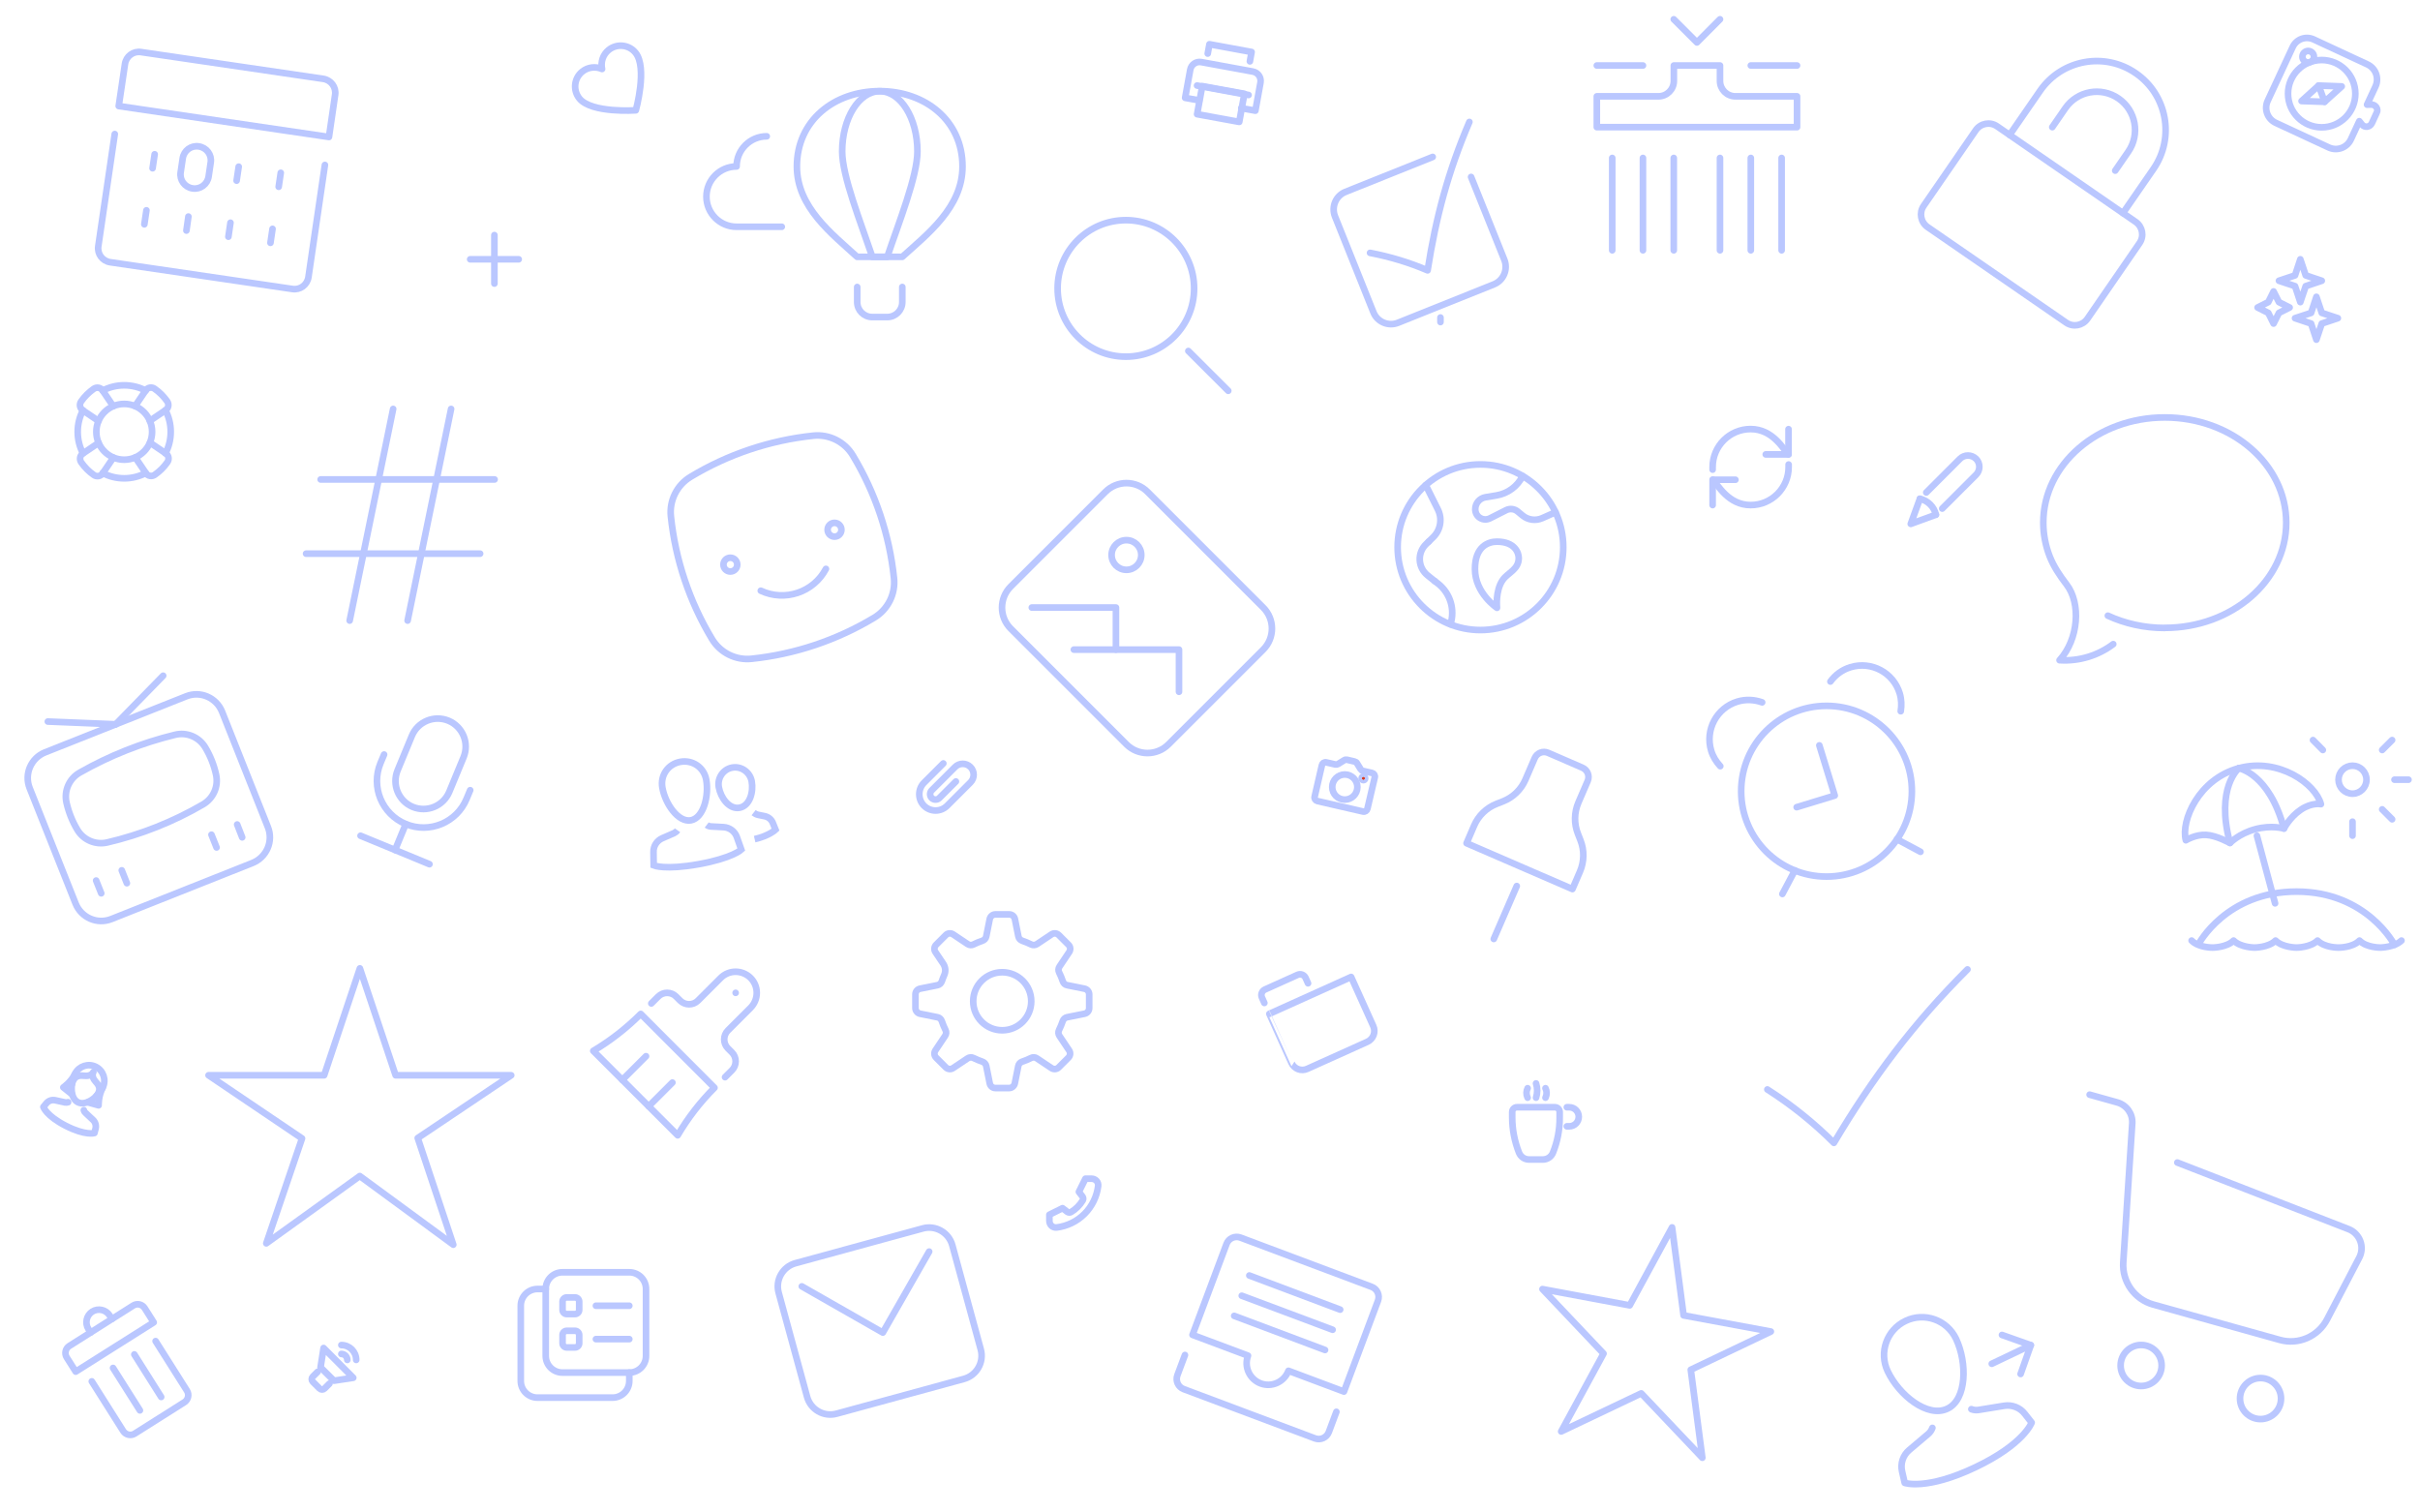 <?xml version="1.0" encoding="utf-8"?>
<!-- Generator: Adobe Illustrator 18.1.1, SVG Export Plug-In . SVG Version: 6.00 Build 0)  -->
<!DOCTYPE svg PUBLIC "-//W3C//DTD SVG 1.1//EN" "http://www.w3.org/Graphics/SVG/1.1/DTD/svg11.dtd">
<svg version="1.1" id="Layer_1" xmlns="http://www.w3.org/2000/svg" xmlns:xlink="http://www.w3.org/1999/xlink" x="0px" y="0px"
	 viewBox="0 0 2560 1600" enable-background="new 0 0 2560 1600" xml:space="preserve">
<g>
	<path fill="none" stroke="#bac7ff" stroke-width="7" stroke-miterlimit="10" d="M747.1,824.9c-2.4-13.3-14.6-21.3-27.4-19
		s-21.4,14.1-19,27.4c3,16.9,16.7,36.9,30.1,34.5C744.3,865.3,750.1,841.8,747.1,824.9z"/>
	<path fill="none" stroke="#bac7ff" stroke-width="7" stroke-miterlimit="10" d="M716.7,878.3c-1,1.4-2.3,2.4-3.8,3.1l-12.2,5.3
		c-5.8,2.5-9.6,8.3-9.4,14.7l0.2,14.1c0,0,12,5.1,47.6-1.3s45.1-15.4,45.1-15.4l-4.7-13.3c-2.1-6-7.6-10.1-14-10.5l-13.3-0.7
		c-1.7-0.1-3.3-0.6-4.6-1.6"/>
	<path fill="none" stroke="#bac7ff" stroke-width="7" stroke-miterlimit="10" d="M795.2,826.6c-1.8-9.8-11-16.3-20.6-14.6
		c-9.6,1.7-16,11.1-14.2,20.8c2,11.1,10.9,23.6,21.8,21.7C793.3,852.5,797.2,837.7,795.2,826.6z"/>
	<path fill="none" stroke="#bac7ff" stroke-width="7" stroke-miterlimit="10" d="M797.2,859.7c1.4,1.1,3,1.9,4.8,2.3l6.9,1.4
		c3.9,0.8,7.1,3.4,8.6,7.1l2.9,7.2c0,0-6.6,6.4-22.1,10"/>
</g>
<g>

		<polyline fill="none" stroke="#bac7ff" stroke-width="7" stroke-linecap="round" stroke-linejoin="round" stroke-miterlimit="10" points="
		1892,454 1892,480.7 1867.9,480.7 	"/>
	<path fill="none" stroke="#bac7ff" stroke-width="7" stroke-linecap="round" stroke-linejoin="round" stroke-miterlimit="10" d="
		M1891.9,480.7c-5.4-5.4-16.4-26.8-40-26.8c-22.2,0-40.2,18-40.2,40.2v2.7"/>

		<polyline fill="none" stroke="#bac7ff" stroke-width="7" stroke-linecap="round" stroke-linejoin="round" stroke-miterlimit="10" points="
		1811.7,534.3 1811.7,507.5 1835.8,507.5 	"/>
	<path fill="none" stroke="#bac7ff" stroke-width="7" stroke-linecap="round" stroke-linejoin="round" stroke-miterlimit="10" d="
		M1811.9,507.5c5.4,5.4,16.4,26.8,40,26.8c22.2,0,40.2-18,40.2-40.2v-2.7"/>
</g>
<path fill="none" stroke="#bac7ff" stroke-width="7" stroke-linecap="round" stroke-linejoin="round" stroke-miterlimit="10" d="
	M1454.3,822.3c0.5-2.1-0.8-4.1-2.9-4.6l-9.6-2.2c-1-0.2-1.8-0.8-2.4-1.7l-4-6.5c-0.5-0.9-1.4-1.5-2.4-1.7l-8.1-1.9
	c-1-0.2-2-0.1-2.9,0.5l-6.5,4c-0.9,0.5-1.9,0.7-2.9,0.5l-9.6-2.2c-2.1-0.5-4.1,0.8-4.6,2.9l-7.7,33.4c-0.5,2.1,0.8,4.1,2.9,4.6
	l48.3,11.1c2.1,0.5,4.1-0.8,4.6-2.9L1454.3,822.3z"/>
<circle fill="none" stroke="#bac7ff" stroke-width="7" stroke-linecap="round" stroke-linejoin="round" stroke-miterlimit="10" cx="1422.6" cy="832.6" r="13.3"/>
<circle fill="#D9381E" stroke="#bac7ff" stroke-width="7" stroke-miterlimit="10" cx="1442.3" cy="823.4" r="1.9"/>
<path fill="none" stroke="#bac7ff" stroke-width="7" stroke-linecap="round" stroke-linejoin="round" stroke-miterlimit="10" d="
	M2229.8,651.3c18,8.3,38.5,13,60.2,13v-0.1c71,0,128.5-49.8,128.5-111.3s-57.5-111.3-128.5-111.3s-128.5,49.8-128.5,111.3
	c0,12.4,2.4,24.4,6.7,35.5c4.2,10.8,10.8,20.6,18,30c15.2,19.8,12.8,57.6-7.5,80c20.7,1.3,40.8-4.9,56.8-17"/>
<g>
	<circle fill="none" stroke="#bac7ff" stroke-width="7" stroke-miterlimit="10" cx="1191" cy="305.1" r="72.2"/>

		<line fill="none" stroke="#bac7ff" stroke-width="7" stroke-linecap="round" stroke-linejoin="round" stroke-miterlimit="10" x1="1299.3" y1="413.4" x2="1257.1" y2="371.3"/>
</g>
<g>

		<circle fill="none" stroke="#bac7ff" stroke-width="7" stroke-linecap="round" stroke-linejoin="round" stroke-miterlimit="10" cx="1566.1" cy="578.9" r="87.6"/>
	<path fill="none" stroke="#bac7ff" stroke-width="7" stroke-linecap="round" stroke-linejoin="round" stroke-miterlimit="10" d="
		M1534.4,660.4c4.9-15.5-0.1-32.5-12.8-42.7l-3.8-3"/>
	<path fill="none" stroke="#bac7ff" stroke-width="7" stroke-linecap="round" stroke-linejoin="round" stroke-miterlimit="10" d="
		M1610.7,503.6c-5.3,10.8-15.6,18.5-27.7,20.5l-11.5,1.9c-6.3,1-10.9,6.4-10.9,12.7c0,3.8,1.9,7.3,5.1,9.2c3.2,2,7.2,2.1,10.5,0.4
		l17-8.6c4-2,8.7-1.5,12.2,1.3c1.7,1.4,3.5,2.8,5.2,4.3c5.8,4.8,13.8,5.9,20.7,2.9l14.2-6.3"/>
	<path fill="none" stroke="#bac7ff" stroke-width="7" stroke-linecap="round" stroke-linejoin="round" stroke-miterlimit="10" d="
		M1511.3,573l4.7-4.6c8-7.7,10-19.7,5-29.6c-3.9-7.9-8.7-17.4-12.8-25.6"/>
	<path fill="none" stroke="#bac7ff" stroke-width="7" stroke-linecap="round" stroke-linejoin="round" stroke-miterlimit="10" d="
		M1511.3,573l-2.8,2.7c-4.5,4.4-6.9,10.5-6.6,16.8c0.3,6.3,3.3,12.1,8.2,16.1l7.6,6.1"/>
	<path fill="none" stroke="#bac7ff" stroke-width="7" stroke-linecap="round" stroke-linejoin="round" stroke-miterlimit="10" d="
		M1583.5,573c19.5,0,23.1,12.3,23.1,17.3c0,12.2-11.4,15.4-16.8,23c-8.2,11.5-6.2,29.7-6.2,29.7s-23.2-15.3-23.3-40.9
		C1560.2,577.6,1574.9,573,1583.5,573z"/>
</g>
<path fill="none" stroke="#bac7ff" stroke-width="7" stroke-linecap="round" stroke-linejoin="round" stroke-miterlimit="10" d="
	M997.9,807.6l-16.3,16.3l-4.1,4.1c-6.7,6.7-6.7,17.7,0,24.4c6.7,6.7,17.7,6.7,24.4,0l24.7-24.7c4.5-4.5,4.5-11.8,0-16.3
	c-4.5-4.5-11.8-4.5-16.3,0l-24.7,24.7c-2.2,2.2-2.2,5.9,0,8.1c2.2,2.2,5.9,2.2,8.1,0l17.5-17.5"/>
<g>
	<circle fill="none" stroke="#bac7ff" stroke-width="7" stroke-miterlimit="10" cx="1060.2" cy="1059.2" r="30.7"/>
	<path fill="none" stroke="#bac7ff" stroke-width="7" stroke-linecap="round" stroke-linejoin="round" stroke-miterlimit="10" d="
		M1147.3,1072.4c2.9-0.6,4.9-3.1,4.9-6v-14.5c0-2.9-2.1-5.4-4.9-6l-18.4-3.7c-2.2-0.4-3.9-2-4.6-4.1c-1.1-3.3-2.4-6.4-3.9-9.4
		c-1-2-0.9-4.3,0.4-6.2l10.3-15.4c1.6-2.4,1.3-5.7-0.8-7.7l-10.2-10.2c-2.1-2.1-5.3-2.4-7.7-0.8l-15.4,10.3
		c-1.8,1.2-4.2,1.4-6.2,0.4c-3-1.5-6.2-2.8-9.4-3.9c-2.1-0.7-3.7-2.5-4.1-4.6l-3.7-18.4c-0.6-2.9-3.1-4.9-6-4.9H1053
		c-2.9,0-5.4,2.1-6,4.9l-3.7,18.4c-0.4,2.2-2,3.9-4.1,4.6c-3.3,1.1-6.4,2.4-9.4,3.9c-2,1-4.3,0.9-6.2-0.4l-15.4-10.3
		c-2.4-1.6-5.7-1.3-7.7,0.8l-10.2,10.2c-2.1,2.1-2.4,5.3-0.8,7.7l8.4,12.5c2.3,3.5,2.7,8,1,11.8c-1,2.2-1.8,4.4-2.6,6.7
		c-0.7,2.1-2.5,3.7-4.6,4.1l-18.4,3.7c-2.9,0.6-4.9,3.1-4.9,6v14.5c0,2.9,2.1,5.4,4.9,6l18.4,3.7c2.2,0.4,3.9,2,4.6,4.1
		c1.1,3.3,2.4,6.4,3.9,9.4c1,2,0.9,4.3-0.4,6.2l-10.3,15.4c-1.6,2.4-1.3,5.7,0.8,7.7l10.2,10.2c2.1,2.1,5.3,2.4,7.7,0.8l15.4-10.3
		c1.8-1.2,4.2-1.4,6.2-0.4c3,1.5,6.2,2.8,9.4,3.9c2.1,0.7,3.7,2.5,4.1,4.6l3.7,18.4c0.6,2.9,3.1,4.9,6,4.9h14.5c2.9,0,5.4-2.1,6-4.9
		l3.7-18.4c0.4-2.2,2-3.9,4.1-4.6c3.3-1.1,6.4-2.4,9.4-3.9c2-1,4.3-0.9,6.2,0.4l15.4,10.3c2.4,1.6,5.7,1.3,7.7-0.8l10.2-10.2
		c2.1-2.1,2.4-5.3,0.8-7.7l-10.3-15.4c-1.2-1.8-1.4-4.2-0.4-6.2c1.5-3,2.8-6.2,3.9-9.4c0.7-2.1,2.5-3.7,4.6-4.1L1147.3,1072.4z"/>
</g>
<polygon fill="none" stroke="#bac7ff" stroke-width="7" stroke-linecap="round" stroke-linejoin="round" stroke-miterlimit="10" points="
	1768.8,1298.4 1781,1391.5 1873.3,1408.6 1788.6,1449 1800.8,1542.1 1736.2,1474 1651.5,1514.3 1696.3,1431.9 1631.7,1363.7
	1724,1380.9 "/>
<g>
	<path fill="none" stroke="#bac7ff" stroke-width="7" stroke-miterlimit="10" d="M56.8,431.6"/>
	<g>
		<path fill="none" stroke="#bac7ff" stroke-width="7" stroke-linecap="round" stroke-linejoin="round" stroke-miterlimit="10" d="
			M154.2,413.2c-6.8-3.6-14.6-5.6-22.8-5.6s-16,2-22.8,5.6"/>
		<path fill="none" stroke="#bac7ff" stroke-width="7" stroke-linecap="round" stroke-linejoin="round" stroke-miterlimit="10" d="
			M175,479.6c3.6-6.8,5.6-14.6,5.6-22.8s-2-16-5.6-22.8"/>
		<path fill="none" stroke="#bac7ff" stroke-width="7" stroke-linecap="round" stroke-linejoin="round" stroke-miterlimit="10" d="
			M87.8,434c-3.6,6.8-5.6,14.6-5.6,22.8s2,16,5.6,22.8"/>
		<path fill="none" stroke="#bac7ff" stroke-width="7" stroke-linecap="round" stroke-linejoin="round" stroke-miterlimit="10" d="
			M108.6,500.4c6.8,3.6,14.6,5.6,22.8,5.6s16-2,22.8-5.6"/>
	</g>
	<g>
		<path fill="none" stroke="#bac7ff" stroke-width="7" stroke-linecap="round" stroke-linejoin="round" stroke-miterlimit="10" d="
			M119.8,429.7L108.5,413c-1-1.5-2.5-2.5-4.3-2.8c-1.7-0.3-3.5,0.1-5,1.1c-2.5,1.8-5,3.8-7.3,6.1c-2.3,2.3-4.3,4.7-6.1,7.3
			c-1,1.4-1.4,3.2-1.1,5c0.3,1.7,1.3,3.3,2.8,4.3l16.7,11.3"/>
		<path fill="none" stroke="#bac7ff" stroke-width="7" stroke-linecap="round" stroke-linejoin="round" stroke-miterlimit="10" d="
			M158.5,445.2l16.7-11.3c1.5-1,2.5-2.5,2.8-4.3c0.3-1.7-0.1-3.5-1.1-5c-1.8-2.5-3.8-5-6.1-7.3c-2.3-2.3-4.7-4.3-7.3-6.1
			c-1.4-1-3.2-1.4-5-1.1c-1.7,0.3-3.3,1.3-4.3,2.8l-11.3,16.7"/>
		<path fill="none" stroke="#bac7ff" stroke-width="7" stroke-linecap="round" stroke-linejoin="round" stroke-miterlimit="10" d="
			M143.1,483.9l11.3,16.7c1,1.5,2.5,2.5,4.3,2.8c1.7,0.3,3.5-0.1,5-1.1c2.5-1.8,5-3.8,7.3-6.1c2.3-2.3,4.3-4.7,6.1-7.3
			c1-1.4,1.4-3.2,1.1-5c-0.3-1.7-1.3-3.3-2.8-4.3l-16.7-11.3"/>
		<path fill="none" stroke="#bac7ff" stroke-width="7" stroke-linecap="round" stroke-linejoin="round" stroke-miterlimit="10" d="
			M104.3,468.5l-16.7,11.3c-1.5,1-2.5,2.5-2.8,4.3c-0.3,1.7,0.1,3.5,1.1,5c1.8,2.5,3.8,5,6.1,7.3c2.3,2.3,4.7,4.3,7.3,6.1
			c1.4,1,3.2,1.4,5,1.1c1.7-0.3,3.3-1.3,4.3-2.8l11.3-16.7"/>
	</g>

		<circle fill="none" stroke="#bac7ff" stroke-width="7" stroke-linecap="round" stroke-linejoin="round" stroke-miterlimit="10" cx="131.4" cy="456.8" r="29.5"/>
</g>
<g>
	<path fill="none" stroke="#bac7ff" stroke-width="7" stroke-linecap="round" stroke-linejoin="round" stroke-miterlimit="10" d="
		M1007.4,1317.3c-3.7-13.5-17.7-21.5-31.2-17.8l-134.7,36.8c-13.5,3.7-21.5,17.7-17.8,31.2l30.1,110.2c3.7,13.5,17.7,21.5,31.2,17.8
		l134.7-36.8c13.5-3.7,21.5-17.7,17.8-31.2L1007.4,1317.3z"/>

		<polyline fill="none" stroke="#bac7ff" stroke-width="7" stroke-linecap="round" stroke-linejoin="round" stroke-miterlimit="10" points="
		848.2,1360.8 933.9,1409.7 982.9,1324 	"/>
</g>
<g>
	<path fill="none" stroke="#bac7ff" stroke-width="7" stroke-linecap="round" stroke-linejoin="round" stroke-miterlimit="10" d="
		M97.1,1461.3l33.2,52.5c2.6,4.1,8.1,5.4,12.2,2.8l52.5-33.2c4.1-2.6,5.4-8.1,2.8-12.2l-33.2-52.5"/>
	<path fill="none" stroke="#bac7ff" stroke-width="7" stroke-linecap="round" stroke-linejoin="round" stroke-miterlimit="10" d="
		M162.6,1398.9L80.1,1451l-9.5-15c-2.6-4.1-1.4-9.6,2.8-12.2l67.5-42.7c4.1-2.6,9.6-1.4,12.2,2.8L162.6,1398.9z"/>

		<line fill="none" stroke="#bac7ff" stroke-width="7" stroke-linecap="round" stroke-linejoin="round" stroke-miterlimit="10" x1="119.6" y1="1447.1" x2="148" y2="1492"/>

		<line fill="none" stroke="#bac7ff" stroke-width="7" stroke-linecap="round" stroke-linejoin="round" stroke-miterlimit="10" x1="142.1" y1="1432.8" x2="170.5" y2="1477.8"/>
	<path fill="none" stroke="#bac7ff" stroke-width="7" stroke-linecap="round" stroke-linejoin="round" stroke-miterlimit="10" d="
		M95.9,1409.6l-2.4-3.7c-3.9-6.2-2.1-14.4,4.1-18.4c6.2-3.9,14.4-2.1,18.4,4.1l2.4,3.7"/>
</g>
<g>

		<circle fill="none" stroke="#bac7ff" stroke-width="7" stroke-linecap="round" stroke-linejoin="round" stroke-miterlimit="10" cx="1932.2" cy="837" r="90.3"/>
	<path fill="none" stroke="#bac7ff" stroke-width="7" stroke-linecap="round" stroke-linejoin="round" stroke-miterlimit="10" d="
		M1864.1,743c-8.2-2.9-17.2-3.5-26.2-0.8c-22,6.7-34.4,30-27.7,52c1.9,6.3,5.4,11.8,9.6,16.3"/>
	<path fill="none" stroke="#bac7ff" stroke-width="7" stroke-linecap="round" stroke-linejoin="round" stroke-miterlimit="10" d="
		M1936.3,721c5.1-7,12.4-12.5,21.3-15.2c22-6.7,45.3,5.7,52,27.7c1.9,6.3,2.1,12.8,1.1,18.9"/>

		<polyline fill="none" stroke="#bac7ff" stroke-width="7" stroke-linecap="round" stroke-linejoin="round" stroke-miterlimit="10" points="
		1900.6,853.9 1940.9,841.6 1924.6,788.5 	"/>

		<line fill="none" stroke="#bac7ff" stroke-width="7" stroke-linecap="round" stroke-linejoin="round" stroke-miterlimit="10" x1="1885.5" y1="945.7" x2="1898.7" y2="920.8"/>

		<line fill="none" stroke="#bac7ff" stroke-width="7" stroke-linecap="round" stroke-linejoin="round" stroke-miterlimit="10" x1="2031.6" y1="901.1" x2="2006.7" y2="887.8"/>
</g>
<g>
	<path fill="none" stroke="#bac7ff" stroke-width="7" stroke-linecap="round" stroke-linejoin="round" stroke-miterlimit="10" d="
		M1261.5,1412.1l58.7,22c-4.4,11.8,1.6,24.9,13.4,29.4c11.8,4.4,24.9-1.6,29.4-13.4l58.7,22l36-96.1c2.2-5.9-0.8-12.5-6.7-14.7
		l-138.8-52.1c-5.9-2.2-12.5,0.8-14.7,6.7L1261.5,1412.1z"/>
	<path fill="none" stroke="#bac7ff" stroke-width="7" stroke-linecap="round" stroke-linejoin="round" stroke-miterlimit="10" d="
		M1413.7,1493.5l-8,21.4c-2.2,5.9-8.8,8.9-14.7,6.7l-138.8-52.1c-5.9-2.2-8.9-8.8-6.7-14.7l8-21.4"/>

		<line fill="none" stroke="#bac7ff" stroke-width="7" stroke-linecap="round" stroke-linejoin="round" stroke-miterlimit="10" x1="1321.6" y1="1349.3" x2="1417.7" y2="1385.4"/>

		<line fill="none" stroke="#bac7ff" stroke-width="7" stroke-linecap="round" stroke-linejoin="round" stroke-miterlimit="10" x1="1313.6" y1="1370.7" x2="1409.7" y2="1406.7"/>

		<line fill="none" stroke="#bac7ff" stroke-width="7" stroke-linecap="round" stroke-linejoin="round" stroke-miterlimit="10" x1="1305.6" y1="1392" x2="1401.7" y2="1428.1"/>
</g>
<g>
	<path fill="none" stroke="#bac7ff" stroke-width="7" stroke-linecap="round" stroke-linejoin="round" stroke-miterlimit="10" d="
		M2263.3,257.2c5.1-7.4,3.2-17.4-4.1-22.5l-146.6-101.1c-7.4-5.1-17.4-3.2-22.5,4.1l-55.1,80c-5.1,7.4-3.2,17.4,4.1,22.5
		l146.6,101.1c7.4,5.1,17.4,3.2,22.5-4.1L2263.3,257.2z"/>
	<path fill="none" stroke="#bac7ff" stroke-width="7" stroke-linecap="round" stroke-linejoin="round" stroke-miterlimit="10" d="
		M2125.9,142.7l32.2-46.6c22.8-33.1,68.2-41.5,101.3-18.6c33.1,22.8,41.5,68.2,18.6,101.3l-32.2,46.6"/>
	<path fill="none" stroke="#bac7ff" stroke-width="7" stroke-linecap="round" stroke-linejoin="round" stroke-miterlimit="10" d="
		M2171,134.5l13.8-20c12.7-18.4,37.9-23,56.3-10.3c18.4,12.7,23,37.9,10.3,56.3l-13.8,20"/>
</g>
<path fill="none" stroke="#bac7ff" stroke-width="7" stroke-linecap="round" stroke-linejoin="round" stroke-miterlimit="10" d="
	M2081.3,1025.5c-57.1,57.1-100,114.1-141.3,183.5c-21.3-21.3-45-40.3-70.4-56.5"/>
<g>
	<path fill="none" stroke="#bac7ff" stroke-width="7" stroke-miterlimit="10" d="M1975.5,535.3"/>
	<g>
		<path fill="none" stroke="#bac7ff" stroke-width="7" stroke-linecap="round" stroke-linejoin="round" stroke-miterlimit="10" d="
			M2037.7,521l35.6-35.6c4.7-4.7,12.3-4.7,17.1,0c4.6,4.6,4.6,12.2,0,16.8l-35.8,35.8"/>

			<polyline fill="none" stroke="#bac7ff" stroke-width="7" stroke-linecap="round" stroke-linejoin="round" stroke-miterlimit="10" points="
			2031,527.6 2021.3,554.2 2047.9,544.5 		"/>
	</g>
	<path fill="none" stroke="#bac7ff" stroke-width="7" stroke-linecap="round" stroke-linejoin="round" stroke-miterlimit="10" d="
		M2031,527.6c8.4,2,15,8.5,16.9,16.9"/>
</g>
<g>

		<line fill="none" stroke="#bac7ff" stroke-width="7" stroke-linecap="round" stroke-linejoin="round" stroke-miterlimit="10" x1="1604.5" y1="937.3" x2="1580.2" y2="993.3"/>
	<path fill="none" stroke="#bac7ff" stroke-width="7" stroke-linecap="round" stroke-linejoin="round" stroke-miterlimit="10" d="
		M1663.4,940.5l8-18.6c4.5-10.5,4.7-22.4,0.5-33l-2.7-6.9c-4.2-10.6-4-22.5,0.5-33l9.8-22.7c2.4-5.5-0.1-11.8-5.6-14.2l-36.2-15.7
		c-5.5-2.4-11.8,0.1-14.2,5.6l-9.8,22.7c-4.5,10.5-13.1,18.8-23.7,23l-6.9,2.7c-10.6,4.2-19.2,12.5-23.7,23l-8,18.6L1663.4,940.5z"
		/>
</g>
<g>
	<path fill="none" stroke="#bac7ff" stroke-width="7" stroke-linecap="round" stroke-linejoin="round" stroke-miterlimit="10" d="
		M1313.1,114.4l14.9,2.7l5.4-29.7c1-5.5-2.6-10.7-8.1-11.7l-54.5-10c-5.5-1-10.7,2.6-11.7,8.1l-5.4,29.7l14.9,2.7"/>

		<polyline fill="none" stroke="#bac7ff" stroke-width="7" stroke-linecap="round" stroke-linejoin="round" stroke-miterlimit="10" points="
		1277.6,56.7 1279.4,46.8 1324,55 1322.2,64.9 	"/>

		<rect x="1268.2" y="95.2" transform="matrix(0.984 0.18 -0.18 0.984 41.03 -230.868)" fill="none" stroke="#bac7ff" stroke-width="7" stroke-linecap="round" stroke-linejoin="round" stroke-miterlimit="10" width="45.3" height="30.2"/>

		<line fill="none" stroke="#bac7ff" stroke-width="7" stroke-linecap="round" stroke-linejoin="round" stroke-miterlimit="10" x1="1266.3" y1="90.5" x2="1320.8" y2="100.5"/>
</g>
<g>
	<path fill="none" stroke="#bac7ff" stroke-width="7" stroke-linecap="round" stroke-linejoin="round" stroke-miterlimit="10" d="
		M1236.1,787.4c-12.3,12.3-32.2,12.3-44.5,0L1069.2,665c-12.3-12.3-12.3-32.2,0-44.5l100.2-100.2c12.3-12.3,32.2-12.3,44.5,0
		l122.4,122.4c12.3,12.3,12.3,32.2,0,44.5L1236.1,787.4z"/>

		<polyline fill="none" stroke="#bac7ff" stroke-width="7" stroke-linecap="round" stroke-linejoin="round" stroke-miterlimit="10" points="
		1091.5,642.7 1180.5,642.7 1180.5,687.2 	"/>

		<polyline fill="none" stroke="#bac7ff" stroke-width="7" stroke-linecap="round" stroke-linejoin="round" stroke-miterlimit="10" points="
		1136,687.2 1247.2,687.2 1247.2,731.8 	"/>

		<circle fill="none" stroke="#bac7ff" stroke-width="7" stroke-linecap="round" stroke-linejoin="round" stroke-miterlimit="10" cx="1191.6" cy="587.1" r="15.7"/>
</g>
<g>
	<path fill="none" stroke="#bac7ff" stroke-width="7" stroke-linecap="round" stroke-linejoin="round" stroke-miterlimit="10" d="
		M132.2,67.7c1.2-8.2,8.8-13.9,17-12.6l192.7,28.3c8.2,1.2,13.9,8.8,12.6,17l-6.5,44.5l-222.4-32.7L132.2,67.7z"/>
	<path fill="none" stroke="#bac7ff" stroke-width="7" stroke-linecap="round" stroke-linejoin="round" stroke-miterlimit="10" d="
		M343.7,174.5l-17.4,118.6c-1.2,8.2-8.8,13.9-17,12.6l-192.7-28.3c-8.2-1.2-13.9-8.8-12.6-17l17.4-118.6"/>

		<line fill="none" stroke="#bac7ff" stroke-width="7" stroke-linecap="round" stroke-linejoin="round" stroke-miterlimit="10" x1="163.6" y1="163.2" x2="161.4" y2="178"/>

		<line fill="none" stroke="#bac7ff" stroke-width="7" stroke-linecap="round" stroke-linejoin="round" stroke-miterlimit="10" x1="252.5" y1="176.3" x2="250.3" y2="191.1"/>

		<line fill="none" stroke="#bac7ff" stroke-width="7" stroke-linecap="round" stroke-linejoin="round" stroke-miterlimit="10" x1="297" y1="182.8" x2="294.8" y2="197.6"/>

		<line fill="none" stroke="#bac7ff" stroke-width="7" stroke-linecap="round" stroke-linejoin="round" stroke-miterlimit="10" x1="154.9" y1="222.5" x2="152.7" y2="237.3"/>

		<line fill="none" stroke="#bac7ff" stroke-width="7" stroke-linecap="round" stroke-linejoin="round" stroke-miterlimit="10" x1="199.3" y1="229.1" x2="197.2" y2="243.9"/>

		<line fill="none" stroke="#bac7ff" stroke-width="7" stroke-linecap="round" stroke-linejoin="round" stroke-miterlimit="10" x1="243.8" y1="235.6" x2="241.6" y2="250.4"/>

		<line fill="none" stroke="#bac7ff" stroke-width="7" stroke-linecap="round" stroke-linejoin="round" stroke-miterlimit="10" x1="288.3" y1="242.1" x2="286.1" y2="256.9"/>
	<path fill="none" stroke="#bac7ff" stroke-width="7" stroke-linecap="round" stroke-linejoin="round" stroke-miterlimit="10" d="
		M220.7,186.7c-1.2,8.2-8.8,13.9-17,12.6c-8.2-1.2-13.9-8.8-12.6-17l2.2-14.8c1.2-8.2,8.8-13.9,17-12.6c8.2,1.2,13.9,8.8,12.6,17
		L220.7,186.7z"/>
</g>
<g>

		<line fill="none" stroke="#bac7ff" stroke-width="7" stroke-linecap="round" stroke-linejoin="round" stroke-miterlimit="10" x1="523" y1="248.7" x2="523" y2="300"/>

		<line fill="none" stroke="#bac7ff" stroke-width="7" stroke-linecap="round" stroke-linejoin="round" stroke-miterlimit="10" x1="497.4" y1="274.3" x2="548.7" y2="274.3"/>
</g>
<g>
	<path fill="none" stroke="#bac7ff" stroke-width="7" stroke-linecap="round" stroke-linejoin="round" stroke-miterlimit="10" d="
		M2303.3,1229.8l181,70.4c5.8,2.2,10.3,6.8,12.5,12.6s1.8,12.2-1.1,17.7l-34,65.2c-9.5,18.2-30.4,27.3-50.1,21.7l-133.9-37.4
		c-19.7-5.5-32.9-24.1-31.6-44.6l9.5-146.9c0.7-10.2-5.9-19.5-15.8-22.3l-29.3-8.2"/>

		<circle fill="none" stroke="#bac7ff" stroke-width="7" stroke-linecap="round" stroke-linejoin="round" stroke-miterlimit="10" cx="2265" cy="1444.5" r="21.7"/>

		<circle fill="none" stroke="#bac7ff" stroke-width="7" stroke-linecap="round" stroke-linejoin="round" stroke-miterlimit="10" cx="2391.3" cy="1479.5" r="21.7"/>
</g>
<g>

		<line fill="none" stroke="#bac7ff" stroke-width="7" stroke-linecap="round" stroke-linejoin="round" stroke-miterlimit="10" x1="1705.5" y1="167.1" x2="1705.5" y2="264.8"/>

		<line fill="none" stroke="#bac7ff" stroke-width="7" stroke-linecap="round" stroke-linejoin="round" stroke-miterlimit="10" x1="1770.6" y1="167.1" x2="1770.6" y2="264.8"/>

		<line fill="none" stroke="#bac7ff" stroke-width="7" stroke-linecap="round" stroke-linejoin="round" stroke-miterlimit="10" x1="1738" y1="167.1" x2="1738" y2="264.8"/>

		<line fill="none" stroke="#bac7ff" stroke-width="7" stroke-linecap="round" stroke-linejoin="round" stroke-miterlimit="10" x1="1852.1" y1="167.1" x2="1852.1" y2="264.8"/>

		<line fill="none" stroke="#bac7ff" stroke-width="7" stroke-linecap="round" stroke-linejoin="round" stroke-miterlimit="10" x1="1819.5" y1="167.1" x2="1819.5" y2="264.8"/>

		<line fill="none" stroke="#bac7ff" stroke-width="7" stroke-linecap="round" stroke-linejoin="round" stroke-miterlimit="10" x1="1884.7" y1="167.1" x2="1884.7" y2="264.8"/>

		<line fill="none" stroke="#bac7ff" stroke-width="7" stroke-linecap="round" stroke-linejoin="round" stroke-miterlimit="10" x1="1689.2" y1="69.3" x2="1738" y2="69.3"/>

		<line fill="none" stroke="#bac7ff" stroke-width="7" stroke-linecap="round" stroke-linejoin="round" stroke-miterlimit="10" x1="1852.1" y1="69.3" x2="1901" y2="69.3"/>
	<path fill="none" stroke="#bac7ff" stroke-width="7" stroke-linecap="round" stroke-linejoin="round" stroke-miterlimit="10" d="
		M1819.5,69.3"/>

		<polyline fill="none" stroke="#bac7ff" stroke-width="7" stroke-linecap="round" stroke-linejoin="round" stroke-miterlimit="10" points="
		1770.6,20.4 1795.1,44.9 1819.5,20.4 	"/>
	<path fill="none" stroke="#bac7ff" stroke-width="7" stroke-linecap="round" stroke-linejoin="round" stroke-miterlimit="10" d="
		M1819.5,69.3l0,16.3c0,9,7.3,16.3,16.3,16.3h65.2v32.6h-211.8v-32.6h65.2c9,0,16.3-7.3,16.3-16.3l0-16.3H1819.5"/>
</g>
<g>

		<polygon fill="none" stroke="#bac7ff" stroke-width="7" stroke-linecap="round" stroke-linejoin="round" stroke-miterlimit="10" points="
		2405.1,308.3 2399.5,319.6 2388.2,325.3 2399.5,331 2405.1,342.3 2410.8,331 2422.1,325.3 2410.8,319.6 	"/>

		<polygon fill="none" stroke="#bac7ff" stroke-width="7" stroke-linecap="round" stroke-linejoin="round" stroke-miterlimit="10" points="
		2450.4,314 2444.8,331 2427.8,336.6 2444.8,342.3 2450.4,359.3 2456.1,342.3 2473.1,336.6 2456.1,331 	"/>

		<polygon fill="none" stroke="#bac7ff" stroke-width="7" stroke-linecap="round" stroke-linejoin="round" stroke-miterlimit="10" points="
		2433.4,274.3 2427.8,291.3 2410.8,297 2427.8,302.7 2433.4,319.6 2439.1,302.7 2456.1,297 2439.1,291.3 	"/>
</g>
<g>

		<line fill="none" stroke="#bac7ff" stroke-width="7" stroke-linecap="round" stroke-linejoin="round" stroke-miterlimit="10" x1="778.2" y1="1050.3" x2="778.2" y2="1050.3"/>
	<path fill="none" stroke="#bac7ff" stroke-width="7" stroke-linecap="round" stroke-linejoin="round" stroke-miterlimit="10" d="
		M689,1061.5l7.3-7.3c5.2-5.2,13.7-5.2,18.9,0c1.3,1.3,2.8,2.8,4.3,4.3c5.2,5.2,13.7,5.2,18.9,0l24-24c8.7-8.7,22.8-8.7,31.6,0
		c8.7,8.7,8.7,22.8,0,31.6l-24,24c-5.2,5.2-5.2,13.7,0,18.9l4.3,4.3c5.2,5.2,5.2,13.7,0,18.9l-7.3,7.3"/>

		<line fill="none" stroke="#bac7ff" stroke-width="7" stroke-linecap="round" stroke-linejoin="round" stroke-miterlimit="10" x1="683.4" y1="1117.3" x2="658.3" y2="1142.4"/>

		<line fill="none" stroke="#bac7ff" stroke-width="7" stroke-linecap="round" stroke-linejoin="round" stroke-miterlimit="10" x1="711.3" y1="1145.2" x2="686.2" y2="1170.3"/>
	<path fill="none" stroke="#bac7ff" stroke-width="7" stroke-linecap="round" stroke-linejoin="round" stroke-miterlimit="10" d="
		M677.8,1072.6c-15.1,15.1-31.9,28.2-50.2,39.1l89.3,89.3c10.8-18.4,23.9-35.3,38.9-50.3L677.8,1072.6z"/>
</g>
<g>
	<path fill="none" stroke="#bac7ff" stroke-width="7" stroke-linecap="round" stroke-linejoin="round" stroke-miterlimit="10" d="
		M860.3,460.9c16.8-1.8,33.2,6.4,41.9,20.9c23.8,39.5,38.7,83.8,43.5,129.7c1.8,16.8-6.4,33.2-20.9,41.9
		c-39.5,23.8-83.8,38.7-129.7,43.5c-16.8,1.8-33.2-6.4-41.9-20.9c-23.8-39.5-38.7-83.8-43.5-129.7c-1.8-16.8,6.4-33.2,20.9-41.9
		C770.1,480.6,814.4,465.7,860.3,460.9z"/>
	<path fill="none" stroke="#bac7ff" stroke-width="7" stroke-linecap="round" stroke-linejoin="round" stroke-miterlimit="10" d="
		M804.8,624.9c25.5,11.9,55.8,1.7,68.9-23.1"/>

		<circle fill="none" stroke="#bac7ff" stroke-width="7" stroke-linecap="round" stroke-linejoin="round" stroke-miterlimit="10" cx="772.6" cy="597.3" r="7.3"/>

		<circle fill="none" stroke="#bac7ff" stroke-width="7" stroke-linecap="round" stroke-linejoin="round" stroke-miterlimit="10" cx="882.8" cy="560.4" r="7.3"/>
</g>
<g>
	<path fill="none" stroke="#bac7ff" stroke-width="7" stroke-linecap="round" stroke-linejoin="round" stroke-miterlimit="10" d="
		M108.6,1150.6c4.1-8,0.9-17.9-7.1-22s-17.9-0.9-22,7.1c-5.2,10.2-5.6,26,2.9,30.3C90.7,1170.3,103.4,1160.9,108.6,1150.6z"/>
	<path fill="none" stroke="#bac7ff" stroke-width="7" stroke-linecap="round" stroke-linejoin="round" stroke-miterlimit="10" d="
		M101.5,1160c5.7-6.6,3.9-11.3-0.2-15.6c-2.7-2.9-4.4-6.8-2.5-10.4c-1.8,3.6-6,4.5-9.9,4c-5.9-0.7-10.8,0.5-12.8,9"/>
	<path fill="none" stroke="#bac7ff" stroke-width="7" stroke-linecap="round" stroke-linejoin="round" stroke-miterlimit="10" d="
		M79.6,1135.8c-4.7,9.2-12.6,14.5-12.6,14.5l9.3,7.4"/>
	<path fill="none" stroke="#bac7ff" stroke-width="7" stroke-linecap="round" stroke-linejoin="round" stroke-miterlimit="10" d="
		M108.6,1150.6c-4.7,9.2-4.3,18.7-4.3,18.7l-11.4-3.2"/>
	<path fill="none" stroke="#bac7ff" stroke-width="7" stroke-linecap="round" stroke-linejoin="round" stroke-miterlimit="10" d="
		M72,1166c-1,0.3-2.1,0.4-3.2,0.2l-10.5-2.3c-3.4-0.7-6.9,0.5-9.2,3.2l-3.2,3.9c0,0,3,9.4,23.8,20c20.8,10.6,30.2,7.6,30.2,7.6
		l1.2-4.7c0.8-3.3-0.2-6.8-2.6-9.1l-8.2-7.7c-0.8-0.7-1.3-1.6-1.6-2.6l0-0.1"/>
</g>
<g>
	<path fill="none" stroke="#bac7ff" stroke-width="7" stroke-linecap="round" stroke-linejoin="round" stroke-miterlimit="10" d="
		M1554.4,129c-22.4,52.3-35.4,100.8-44.2,157c-19.6-8.4-40-14.5-60.9-18.5"/>
	<path fill="none" stroke="#bac7ff" stroke-width="7" stroke-linecap="round" stroke-linejoin="round" stroke-miterlimit="10" d="
		M1515.6,166l-92.3,37c-10.2,4.1-15.1,15.7-11.1,25.9l40.7,101.5c4.1,10.2,15.7,15.1,25.9,11.1l101.5-40.7
		c10.2-4.1,15.1-15.7,11.1-25.9l-35.2-87.7"/>
</g>
<g>
	<path fill="none" stroke="#bac7ff" stroke-width="7" stroke-miterlimit="10" d="M490.4,801.1c6.2-15.1-0.9-32.4-16-38.7
		c-15.1-6.2-32.4,0.9-38.7,16c-2.9,7-12.2,29.4-15.1,36.5c-6.2,15.1,0.9,32.4,16,38.7c15.1,6.2,32.4-0.9,38.7-16
		C478.3,830.5,487.5,808.1,490.4,801.1z"/>
	<path fill="none" stroke="#bac7ff" stroke-width="7" stroke-linecap="round" stroke-linejoin="round" stroke-miterlimit="10" d="
		M497.4,835.9l-3.8,9.1c-10.4,25.2-39.3,37.1-64.4,26.7c-25.2-10.4-37.1-39.3-26.7-64.4l3.8-9.1"/>

		<line fill="none" stroke="#bac7ff" stroke-width="7" stroke-linecap="round" stroke-linejoin="round" stroke-miterlimit="10" x1="381.4" y1="884.1" x2="454.3" y2="914.2"/>

		<line fill="none" stroke="#bac7ff" stroke-width="7" stroke-linecap="round" stroke-linejoin="round" stroke-miterlimit="10" x1="429.2" y1="871.8" x2="417.9" y2="899.2"/>
</g>
<line fill="none" stroke="#bac7ff" stroke-width="7" stroke-linecap="round" stroke-linejoin="round" stroke-miterlimit="10" x1="1523.8" y1="335.9" x2="1523.8" y2="340.7"/>
<g>
	<path fill="none" stroke="#bac7ff" stroke-width="7" stroke-linecap="round" stroke-linejoin="round" stroke-miterlimit="10" d="
		M2481.2,1002.4"/>
	<path fill="none" stroke="#bac7ff" stroke-width="7" stroke-linecap="round" stroke-linejoin="round" stroke-miterlimit="10" d="
		M2533,999.5c0,0-29.1-56.3-103.6-56.3c-74.5,0-103.6,55.5-103.6,55.5"/>
	<path fill="none" stroke="#bac7ff" stroke-width="7" stroke-linecap="round" stroke-linejoin="round" stroke-miterlimit="10" d="
		M2318.4,995c7.4,7.6,22.2,7.4,22.2,7.4s14.8,0,22.2-7.4c7.6,7.4,22.2,7.4,22.2,7.4s14.7,0,22.2-7.4c7.5,7.4,22.2,7.4,22.2,7.4
		s14.6,0,22.2-7.4c7.4,7.6,22.2,7.4,22.2,7.4s14.8,0.2,22.2-7.4c7.4,7.6,22.2,7.4,22.2,7.4s14.6-0.2,22.2-7.4"/>

		<line fill="none" stroke="#bac7ff" stroke-width="7" stroke-linecap="round" stroke-linejoin="round" stroke-miterlimit="10" x1="2406.7" y1="955.6" x2="2387.5" y2="884.1"/>
	<path fill="none" stroke="#bac7ff" stroke-width="7" stroke-linecap="round" stroke-linejoin="round" stroke-miterlimit="10" d="
		M2455.2,850.7c0,0-9.4-2.1-21.2,5.8c-11.8,7.9-17.9,20-17.9,20s-13-4-30.4,0.7c-17.4,4.7-26.7,14.6-26.7,14.6s-14.1-8-25.3-8.6
		c-11.2-0.6-21.4,5.7-21.4,5.7c-5.5-20.6,13.7-65,56.2-76.3C2410.8,801.3,2449.5,829.2,2455.2,850.7z"/>
	<path fill="none" stroke="#bac7ff" stroke-width="7" stroke-linecap="round" stroke-linejoin="round" stroke-miterlimit="10" d="
		M2368.4,812.6c0,0-25.1,20.6-9.4,79.1"/>
	<path fill="none" stroke="#bac7ff" stroke-width="7" stroke-linecap="round" stroke-linejoin="round" stroke-miterlimit="10" d="
		M2416.1,876.5c-15.7-58.5-47.8-63.8-47.8-63.8"/>

		<circle fill="none" stroke="#bac7ff" stroke-width="7" stroke-linecap="round" stroke-linejoin="round" stroke-miterlimit="10" cx="2488.6" cy="824.8" r="14.8"/>

		<line fill="none" stroke="#bac7ff" stroke-width="7" stroke-linecap="round" stroke-linejoin="round" stroke-miterlimit="10" x1="2488.6" y1="869.2" x2="2488.6" y2="884"/>

		<line fill="none" stroke="#bac7ff" stroke-width="7" stroke-linecap="round" stroke-linejoin="round" stroke-miterlimit="10" x1="2547.8" y1="824.8" x2="2533" y2="824.8"/>

		<line fill="none" stroke="#bac7ff" stroke-width="7" stroke-linecap="round" stroke-linejoin="round" stroke-miterlimit="10" x1="2457.2" y1="793.4" x2="2446.8" y2="782.9"/>

		<line fill="none" stroke="#bac7ff" stroke-width="7" stroke-linecap="round" stroke-linejoin="round" stroke-miterlimit="10" x1="2530.5" y1="866.7" x2="2520" y2="856.2"/>

		<line fill="none" stroke="#bac7ff" stroke-width="7" stroke-linecap="round" stroke-linejoin="round" stroke-miterlimit="10" x1="2530.5" y1="782.9" x2="2520" y2="793.4"/>
</g>
<g>
	<path fill="none" stroke="#bac7ff" stroke-width="7" stroke-linecap="round" stroke-linejoin="round" stroke-miterlimit="10" d="
		M1366.2,1124.4c2.9,6.4,10.4,9.2,16.7,6.3l63.5-28.6c6.4-2.9,9.2-10.4,6.3-16.7l-23.4-51.9l-86.5,39
		C1342.7,1072.5,1360.9,1112.7,1366.2,1124.4z"/>
	<path fill="none" stroke="#bac7ff" stroke-width="7" stroke-linecap="round" stroke-linejoin="round" stroke-miterlimit="10" d="
		M1337.5,1061l-2.6-5.8c-1.4-3.2,0-6.9,3.2-8.4l34.6-15.6c3.2-1.4,6.9,0,8.4,3.2l2.6,5.8"/>
</g>
<g>
	<path fill="none" stroke="#bac7ff" stroke-width="7" stroke-linecap="round" stroke-linejoin="round" stroke-miterlimit="10" d="
		M2513.8,113.4c-1.2-1.8-3.2-2.8-5.3-2.8l-4.5,0.1l8.9-19.2c4.1-8.8,0.3-19.3-8.6-23.4l-56.8-26.4c-8.4-3.9-18.3-0.3-22.2,8.1
		l-26.4,56.8c-4.1,8.8-0.3,19.3,8.6,23.4l56,26c8.8,4.1,19.3,0.3,23.4-8.6l8.9-19.2l2.8,3.5c1.3,1.7,3.4,2.5,5.5,2.3
		c2.1-0.3,4-1.6,4.9-3.5l5.2-11.3C2515.2,117.5,2515,115.2,2513.8,113.4z"/>

		<circle fill="none" stroke="#bac7ff" stroke-width="7" stroke-linecap="round" stroke-linejoin="round" stroke-miterlimit="10" cx="2456" cy="99.1" r="35.6"/>

		<polygon fill="none" stroke="#bac7ff" stroke-width="7" stroke-linecap="round" stroke-linejoin="round" stroke-miterlimit="10" points="
		2477.2,91.4 2452.8,90.5 2434.7,106.9 2459.1,107.7 	"/>

		<circle fill="none" stroke="#bac7ff" stroke-width="7" stroke-linecap="round" stroke-linejoin="round" stroke-miterlimit="10" cx="2441.7" cy="60" r="6.1"/>

		<line fill="none" stroke="#bac7ff" stroke-width="7" stroke-linecap="round" stroke-linejoin="round" stroke-miterlimit="10" x1="2452.8" y1="90.5" x2="2459.1" y2="107.7"/>
</g>
<g>
	<path fill="none" stroke="#bac7ff" stroke-width="7" stroke-linecap="round" stroke-linejoin="round" stroke-miterlimit="10" d="
		M283.4,875c6,15-1.4,31.9-16.3,37.9l-149.2,59.3c-15,6-31.9-1.4-37.9-16.3L31.4,833.8c-6-15,1.4-31.9,16.3-37.9L197,736.6
		c15-6,31.9,1.4,37.9,16.3L283.4,875z"/>

		<line fill="none" stroke="#bac7ff" stroke-width="7" stroke-linecap="round" stroke-linejoin="round" stroke-miterlimit="10" x1="107.1" y1="945" x2="101.7" y2="931.5"/>

		<line fill="none" stroke="#bac7ff" stroke-width="7" stroke-linecap="round" stroke-linejoin="round" stroke-miterlimit="10" x1="134.2" y1="934.3" x2="128.8" y2="920.7"/>

		<line fill="none" stroke="#bac7ff" stroke-width="7" stroke-linecap="round" stroke-linejoin="round" stroke-miterlimit="10" x1="256.2" y1="885.8" x2="250.9" y2="872.2"/>

		<line fill="none" stroke="#bac7ff" stroke-width="7" stroke-linecap="round" stroke-linejoin="round" stroke-miterlimit="10" x1="229.1" y1="896.5" x2="223.7" y2="883"/>

		<line fill="none" stroke="#bac7ff" stroke-width="7" stroke-linecap="round" stroke-linejoin="round" stroke-miterlimit="10" x1="50.6" y1="763.3" x2="122.4" y2="766.2"/>

		<line fill="none" stroke="#bac7ff" stroke-width="7" stroke-linecap="round" stroke-linejoin="round" stroke-miterlimit="10" x1="172.6" y1="714.8" x2="122.4" y2="766.2"/>
	<path fill="none" stroke="#bac7ff" stroke-width="7" stroke-linecap="round" stroke-linejoin="round" stroke-miterlimit="10" d="
		M185.1,777.3c12.4-3.1,25.4,2.3,32,13.3c5.4,9,9.3,18.8,11.5,29c2.7,12.4-2.9,25-13.9,31.4c-31.6,18.4-65.7,31.9-101.2,40.2
		c-12.3,2.9-25.1-2.5-31.6-13.3c-5.4-9-9.3-18.8-11.6-29c-2.7-12.5,3-25.3,14.1-31.6C115.9,799.4,149.8,785.9,185.1,777.3z"/>
</g>
<g>
	<path fill="none" stroke="#bac7ff" stroke-width="7" stroke-linecap="round" stroke-linejoin="round" stroke-miterlimit="10" d="
		M954.5,303.6v15.9c0,8.8-7.1,15.9-15.9,15.9h-15.9c-8.8,0-15.9-7.1-15.9-15.9v-15.9"/>
	<path fill="none" stroke="#bac7ff" stroke-width="7" stroke-linecap="round" stroke-linejoin="round" stroke-miterlimit="10" d="
		M906.7,271.7h47.8c26.2-23.8,63.7-52.2,63.7-95.6c0-48.4-39.2-79.7-87.6-79.7c-48.4,0-87.6,31.3-87.6,79.7
		C843,219.3,880.5,247.7,906.7,271.7z"/>
	<path fill="none" stroke="#bac7ff" stroke-width="7" stroke-linecap="round" stroke-linejoin="round" stroke-miterlimit="10" d="
		M938.6,271.7c12.3-36.5,31.9-85.3,31.9-111.5c0-35.2-17.8-63.7-39.8-63.7c-22,0-39.8,28.5-39.8,63.7c0,26.1,19.6,75.1,31.9,111.5
		H938.6z"/>
	<path fill="none" stroke="#bac7ff" stroke-width="7" stroke-linecap="round" stroke-linejoin="round" stroke-miterlimit="10" d="
		M811.1,144.2c-17.6,0-31.9,14.3-31.9,31.9c-17.6,0-31.9,14.3-31.9,31.9c0,17.6,14.3,31.9,31.9,31.9s47.8,0,47.8,0"/>
</g>
<g>
	<path fill="none" stroke="#bac7ff" stroke-width="7" stroke-linecap="round" stroke-linejoin="round" stroke-miterlimit="10" d="
		M612.7,1385.7c0,2.4-2,4.4-4.4,4.4h-8.8c-2.4,0-4.4-2-4.4-4.4v-8.8c0-2.4,2-4.4,4.4-4.4h8.8c2.4,0,4.4,2,4.4,4.4V1385.7z"/>

		<line fill="none" stroke="#bac7ff" stroke-width="7" stroke-linecap="round" stroke-linejoin="round" stroke-miterlimit="10" x1="630.4" y1="1381.3" x2="665.7" y2="1381.3"/>
	<path fill="none" stroke="#bac7ff" stroke-width="7" stroke-linecap="round" stroke-linejoin="round" stroke-miterlimit="10" d="
		M612.7,1421c0,2.4-2,4.4-4.4,4.4h-8.8c-2.4,0-4.4-2-4.4-4.4v-8.8c0-2.4,2-4.4,4.4-4.4h8.8c2.4,0,4.4,2,4.4,4.4V1421z"/>

		<line fill="none" stroke="#bac7ff" stroke-width="7" stroke-linecap="round" stroke-linejoin="round" stroke-miterlimit="10" x1="630.4" y1="1416.6" x2="665.7" y2="1416.6"/>
	<path fill="none" stroke="#bac7ff" stroke-width="7" stroke-linecap="round" stroke-linejoin="round" stroke-miterlimit="10" d="
		M683.4,1434.3c0,9.8-7.9,17.7-17.7,17.7H595c-9.8,0-17.7-7.9-17.7-17.7v-70.7c0-9.8,7.9-17.7,17.7-17.7h70.7
		c9.8,0,17.7,7.9,17.7,17.7V1434.3z"/>
	<path fill="none" stroke="#bac7ff" stroke-width="7" stroke-linecap="round" stroke-linejoin="round" stroke-miterlimit="10" d="
		M577.4,1363.6h-8.8c-9.8,0-17.7,7.9-17.7,17.7v79.5c0,9.8,7.9,17.7,17.7,17.7H648c9.8,0,17.7-7.9,17.7-17.7v-8.8"/>
</g>
<path fill="none" stroke="#bac7ff" stroke-width="7" stroke-linecap="round" stroke-linejoin="round" stroke-miterlimit="10" d="
	M672.6,116.7c0,0-46.8,3.3-59.6-12.4c-7.1-8.7-5.8-21.5,2.9-28.5c6.1-5,14.3-5.7,21-2.8c-1.6-7.2,0.8-15.1,6.9-20.1
	c8.7-7.1,21.5-5.8,28.5,2.9C685.2,71.6,672.6,116.7,672.6,116.7z"/>
<g>

		<line fill="none" stroke="#bac7ff" stroke-width="7" stroke-linecap="round" stroke-linejoin="round" stroke-miterlimit="10" x1="2107" y1="1442.7" x2="2148.3" y2="1423"/>

		<polyline fill="none" stroke="#bac7ff" stroke-width="7" stroke-linecap="round" stroke-linejoin="round" stroke-miterlimit="10" points="
		2117.8,1412.2 2148.3,1423 2137.5,1453.5 	"/>
	<path fill="none" stroke="#bac7ff" stroke-width="7" stroke-linecap="round" stroke-linejoin="round" stroke-miterlimit="10" d="
		M2044.2,1510.5c-0.9,2.5-2.4,4.7-4.4,6.4l-20.2,17.1c-6.5,5.5-9.4,14.2-7.5,22.5l2.8,12.2c0,0,22.9,8.1,74.5-16.4
		c51.7-24.5,59.8-47.4,59.8-47.4l-7.3-9.3c-5.1-6.6-13.5-9.8-21.7-8.5l-27.1,4.4c-2.5,0.4-5.1,0.2-7.5-0.7l-0.2-0.1"/>
	<path fill="none" stroke="#bac7ff" stroke-width="7" stroke-linecap="round" stroke-linejoin="round" stroke-miterlimit="10" d="
		M2069.2,1416.3c-9.5-20-33.4-28.5-53.3-19c-20,9.5-28.5,33.4-19,53.3c12.1,25.4,42.1,49.6,63.2,39.6
		C2080.6,1480.5,2081.2,1441.8,2069.2,1416.3z"/>
</g>
<g>

		<polygon fill="none" stroke="#bac7ff" stroke-width="7" stroke-linecap="round" stroke-linejoin="round" stroke-miterlimit="10" points="
		342.3,1426 373.7,1457.5 353.3,1460.6 339.1,1446.5 	"/>
	<path fill="none" stroke="#bac7ff" stroke-width="7" stroke-linecap="round" stroke-linejoin="round" stroke-miterlimit="10" d="
		M336,1451.2l-5.2,5.2c-1.4,1.4-1.4,3.8,0,5.2l7.3,7.3c1.4,1.4,3.8,1.4,5.2,0l5.2-5.2"/>
	<path fill="none" stroke="#bac7ff" stroke-width="7" stroke-linecap="round" stroke-linejoin="round" stroke-miterlimit="10" d="
		M361.1,1432.3c3.5,0,6.3,2.8,6.3,6.3"/>
	<path fill="none" stroke="#bac7ff" stroke-width="7" stroke-linecap="round" stroke-linejoin="round" stroke-miterlimit="10" d="
		M361.1,1422.9c8.7,0,15.7,7,15.7,15.7"/>
</g>
<g>
	<path fill="none" stroke="#bac7ff" stroke-width="7" stroke-linecap="round" stroke-linejoin="round" stroke-miterlimit="10" d="
		M1642.8,1219.4c-1.7,4.3-5.9,7.2-10.6,7.2h-14.7c-4.7,0-8.8-2.8-10.6-7.2c-4.7-11.9-7.2-24.5-7.2-37.3v-5.8c0-2.8,2.3-5,5-5h40.2
		c2.8,0,5,2.3,5,5v5.8C1650,1194.9,1647.6,1207.5,1642.8,1219.4z"/>
	<path fill="none" stroke="#bac7ff" stroke-width="7" stroke-linecap="round" stroke-linejoin="round" stroke-miterlimit="10" d="
		M1650,1191.4"/>
	<path fill="none" stroke="#bac7ff" stroke-width="7" stroke-linecap="round" stroke-linejoin="round" stroke-miterlimit="10" d="
		M1657.5,1171.3h2.5c5.6,0,10.1,4.5,10.1,10.1c0,5.6-4.5,10.1-10.1,10.1h-2.5"/>
	<path fill="none" stroke="#bac7ff" stroke-width="7" stroke-linecap="round" stroke-linejoin="round" stroke-miterlimit="10" d="
		M1624.9,1161.2c1.6-4.9,1.6-10.2,0-15.1"/>
	<path fill="none" stroke="#bac7ff" stroke-width="7" stroke-linecap="round" stroke-linejoin="round" stroke-miterlimit="10" d="
		M1616,1161.2c0,0-0.1-0.2-0.2-0.4c-1.4-3.1-1.3-6.6,0.2-9.6"/>
	<path fill="none" stroke="#bac7ff" stroke-width="7" stroke-linecap="round" stroke-linejoin="round" stroke-miterlimit="10" d="
		M1634.9,1161.2c0,0,0.1-0.2,0.2-0.4c1.4-3.1,1.3-6.6-0.2-9.6"/>
</g>
<path fill="none" stroke="#bac7ff" stroke-width="7" stroke-linecap="round" stroke-linejoin="round" stroke-miterlimit="10" d="
	M1133,1282.2c-1.2,0.7-2.7,0.6-3.9-0.2l-5.1-3.9l-13.9,6.9v6.6c0,2,0.9,3.9,2.3,5.2s3.5,1.9,5.4,1.7c11.1-1.4,21.5-6.4,29.5-14.4
	c8-8,13-18.4,14.4-29.5c0.2-2-0.4-4-1.7-5.4s-3.2-2.3-5.2-2.3h-6.6l-6.9,13.9l3.9,5.1c0.8,1.1,0.9,2.7,0.2,3.9
	C1142.3,1274.9,1138.1,1279.2,1133,1282.2z"/>
<g>

		<line fill="none" stroke="#bac7ff" stroke-width="7" stroke-linecap="round" stroke-linejoin="round" stroke-miterlimit="10" x1="415.9" y1="432.6" x2="369.9" y2="656.5"/>

		<line fill="none" stroke="#bac7ff" stroke-width="7" stroke-linecap="round" stroke-linejoin="round" stroke-miterlimit="10" x1="477.2" y1="432.6" x2="431.2" y2="656.5"/>

		<line fill="none" stroke="#bac7ff" stroke-width="7" stroke-linecap="round" stroke-linejoin="round" stroke-miterlimit="10" x1="339.2" y1="507.2" x2="523.2" y2="507.2"/>

		<line fill="none" stroke="#bac7ff" stroke-width="7" stroke-linecap="round" stroke-linejoin="round" stroke-miterlimit="10" x1="323.8" y1="585.7" x2="507.9" y2="585.7"/>
</g>
<path fill-rule="evenodd" clip-rule="evenodd" fill="none" stroke="#bac7ff" stroke-width="7" stroke-linecap="round" stroke-linejoin="round" stroke-miterlimit="10" d="
	M479.5,1316.7l-98.9-72.6l-98.9,71.2l37.8-111l-98.9-66.8h122.3l37.8-113.1l37.8,113.1h122.3l-98.9,66.4L479.5,1316.7z"/>
</svg>
